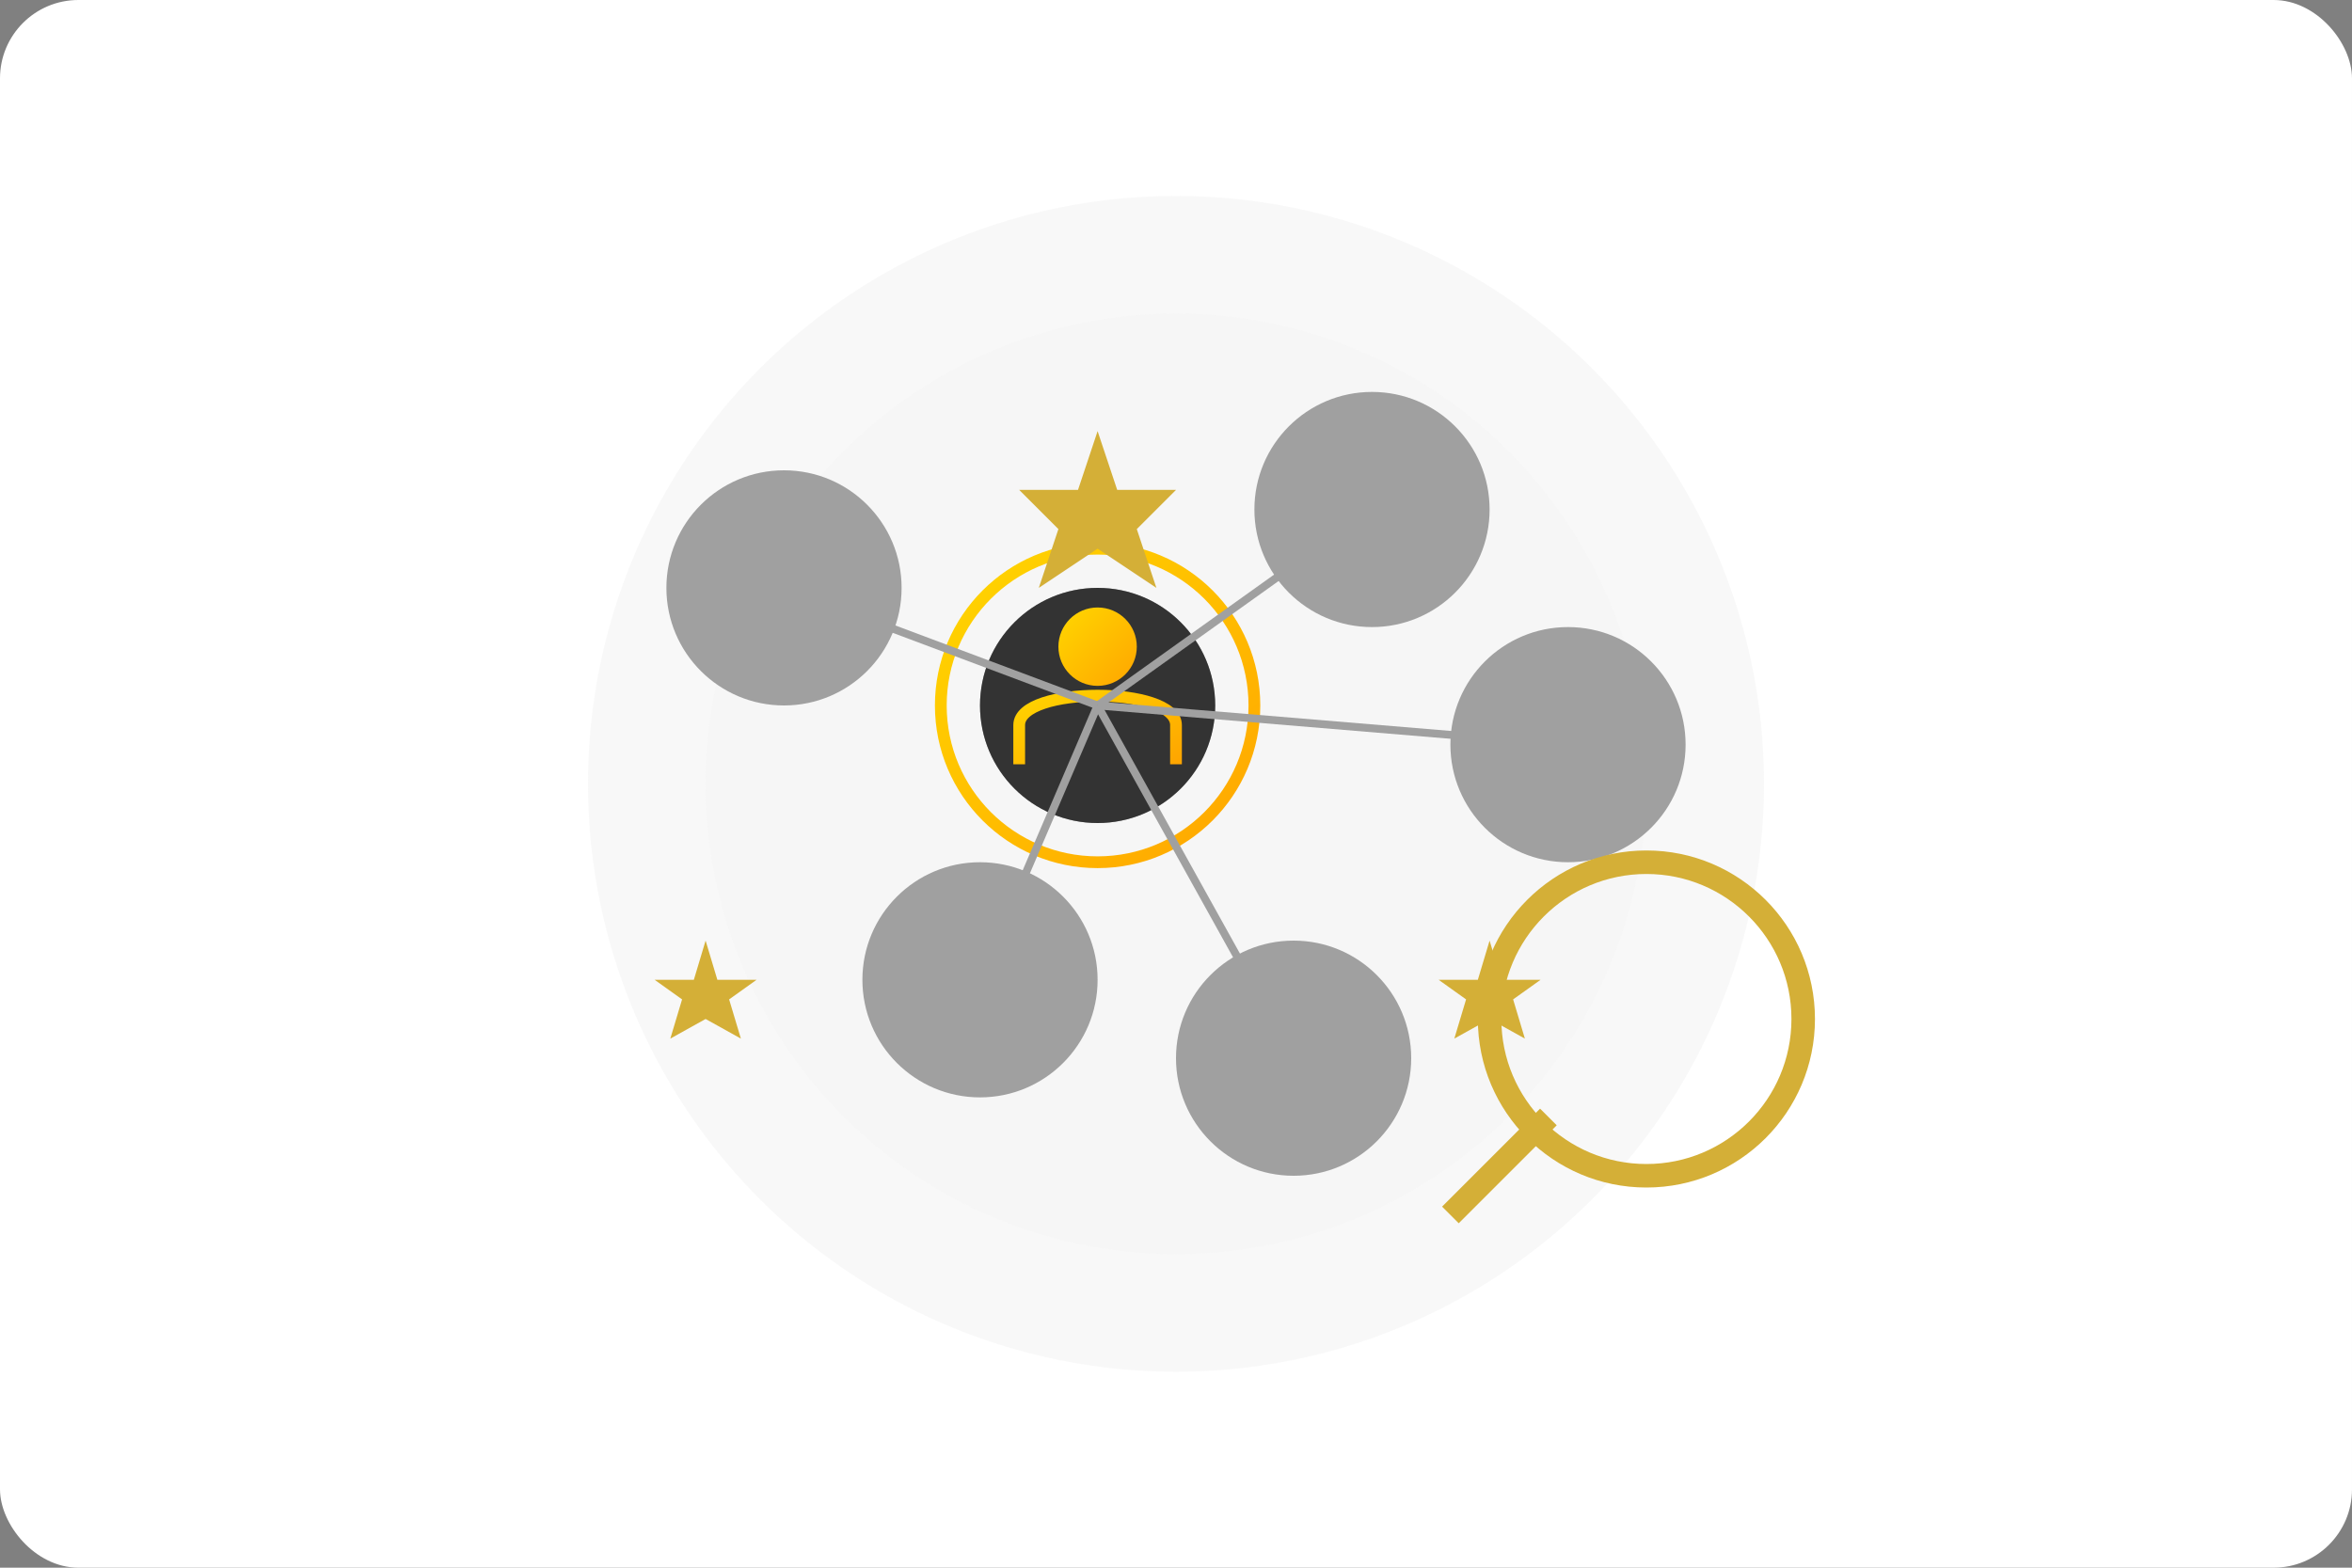 <?xml version="1.0" encoding="UTF-8"?>
<svg width="600" height="400" viewBox="0 0 600 400" fill="none" xmlns="http://www.w3.org/2000/svg">
  <rect x="0" y="0" width="600" height="400" fill="#808080" stroke="none"/>
  <!-- Background -->
  <rect width="600" height="400" rx="20" fill="#FFFFFF" />
  
  <!-- Decorative circles -->
  <circle cx="300" cy="200" r="150" fill="#F5F5F5" opacity="0.7" />
  <circle cx="300" cy="200" r="120" fill="#F5F5F5" opacity="0.7" />
  
  <!-- Talent search concept -->
  <circle cx="200" cy="150" r="30" fill="#A0A0A0" />
  <circle cx="280" cy="180" r="30" fill="#A0A0A0" />
  <circle cx="350" cy="130" r="30" fill="#A0A0A0" />
  <circle cx="400" cy="190" r="30" fill="#A0A0A0" />
  <circle cx="250" cy="250" r="30" fill="#A0A0A0" />
  <circle cx="330" cy="270" r="30" fill="#A0A0A0" />

  <!-- Highlight selected talent -->
  <circle cx="280" cy="180" r="40" stroke="url(#goldGradient)" stroke-width="3" fill="none" />
  <circle cx="280" cy="180" r="30" fill="#333333" />
  
  <!-- Person icon in highlighted circle -->
  <circle cx="280" cy="165" r="10" fill="url(#goldGradient)" />
  <path d="M260 195 L260 185 C260 175 300 175 300 185 L300 195" stroke="url(#goldGradient)" stroke-width="3" fill="none" />
  
  <!-- Connection lines between talents -->
  <line x1="200" y1="150" x2="280" y2="180" stroke="#A0A0A0" stroke-width="2" />
  <line x1="280" y1="180" x2="350" y2="130" stroke="#A0A0A0" stroke-width="2" />
  <line x1="280" y1="180" x2="400" y2="190" stroke="#A0A0A0" stroke-width="2" />
  <line x1="280" y1="180" x2="250" y2="250" stroke="#A0A0A0" stroke-width="2" />
  <line x1="280" y1="180" x2="330" y2="270" stroke="#A0A0A0" stroke-width="2" />
  
  <!-- Magnifying glass -->
  <circle cx="420" cy="260" r="40" stroke="#D4AF37" stroke-width="6" fill="none" />
  <line x1="395" y1="285" x2="370" y2="310" stroke="#D4AF37" stroke-width="6" />
  
  <!-- Stars to indicate quality -->
  <path d="M280 110 L285 125 L300 125 L290 135 L295 150 L280 140 L265 150 L270 135 L260 125 L275 125 Z" fill="#D4AF37" />
  <path d="M180 240 L183 250 L193 250 L186 255 L189 265 L180 260 L171 265 L174 255 L167 250 L177 250 Z" fill="#D4AF37" />
  <path d="M380 240 L383 250 L393 250 L386 255 L389 265 L380 260 L371 265 L374 255 L367 250 L377 250 Z" fill="#D4AF37" />
  
  <!-- Definitions -->
  <defs>
    <linearGradient id="goldGradient" x1="0%" y1="0%" x2="100%" y2="100%">
      <stop offset="0%" stop-color="#FFD700" />
      <stop offset="100%" stop-color="#FFA500" />
    </linearGradient>
  </defs>
</svg>